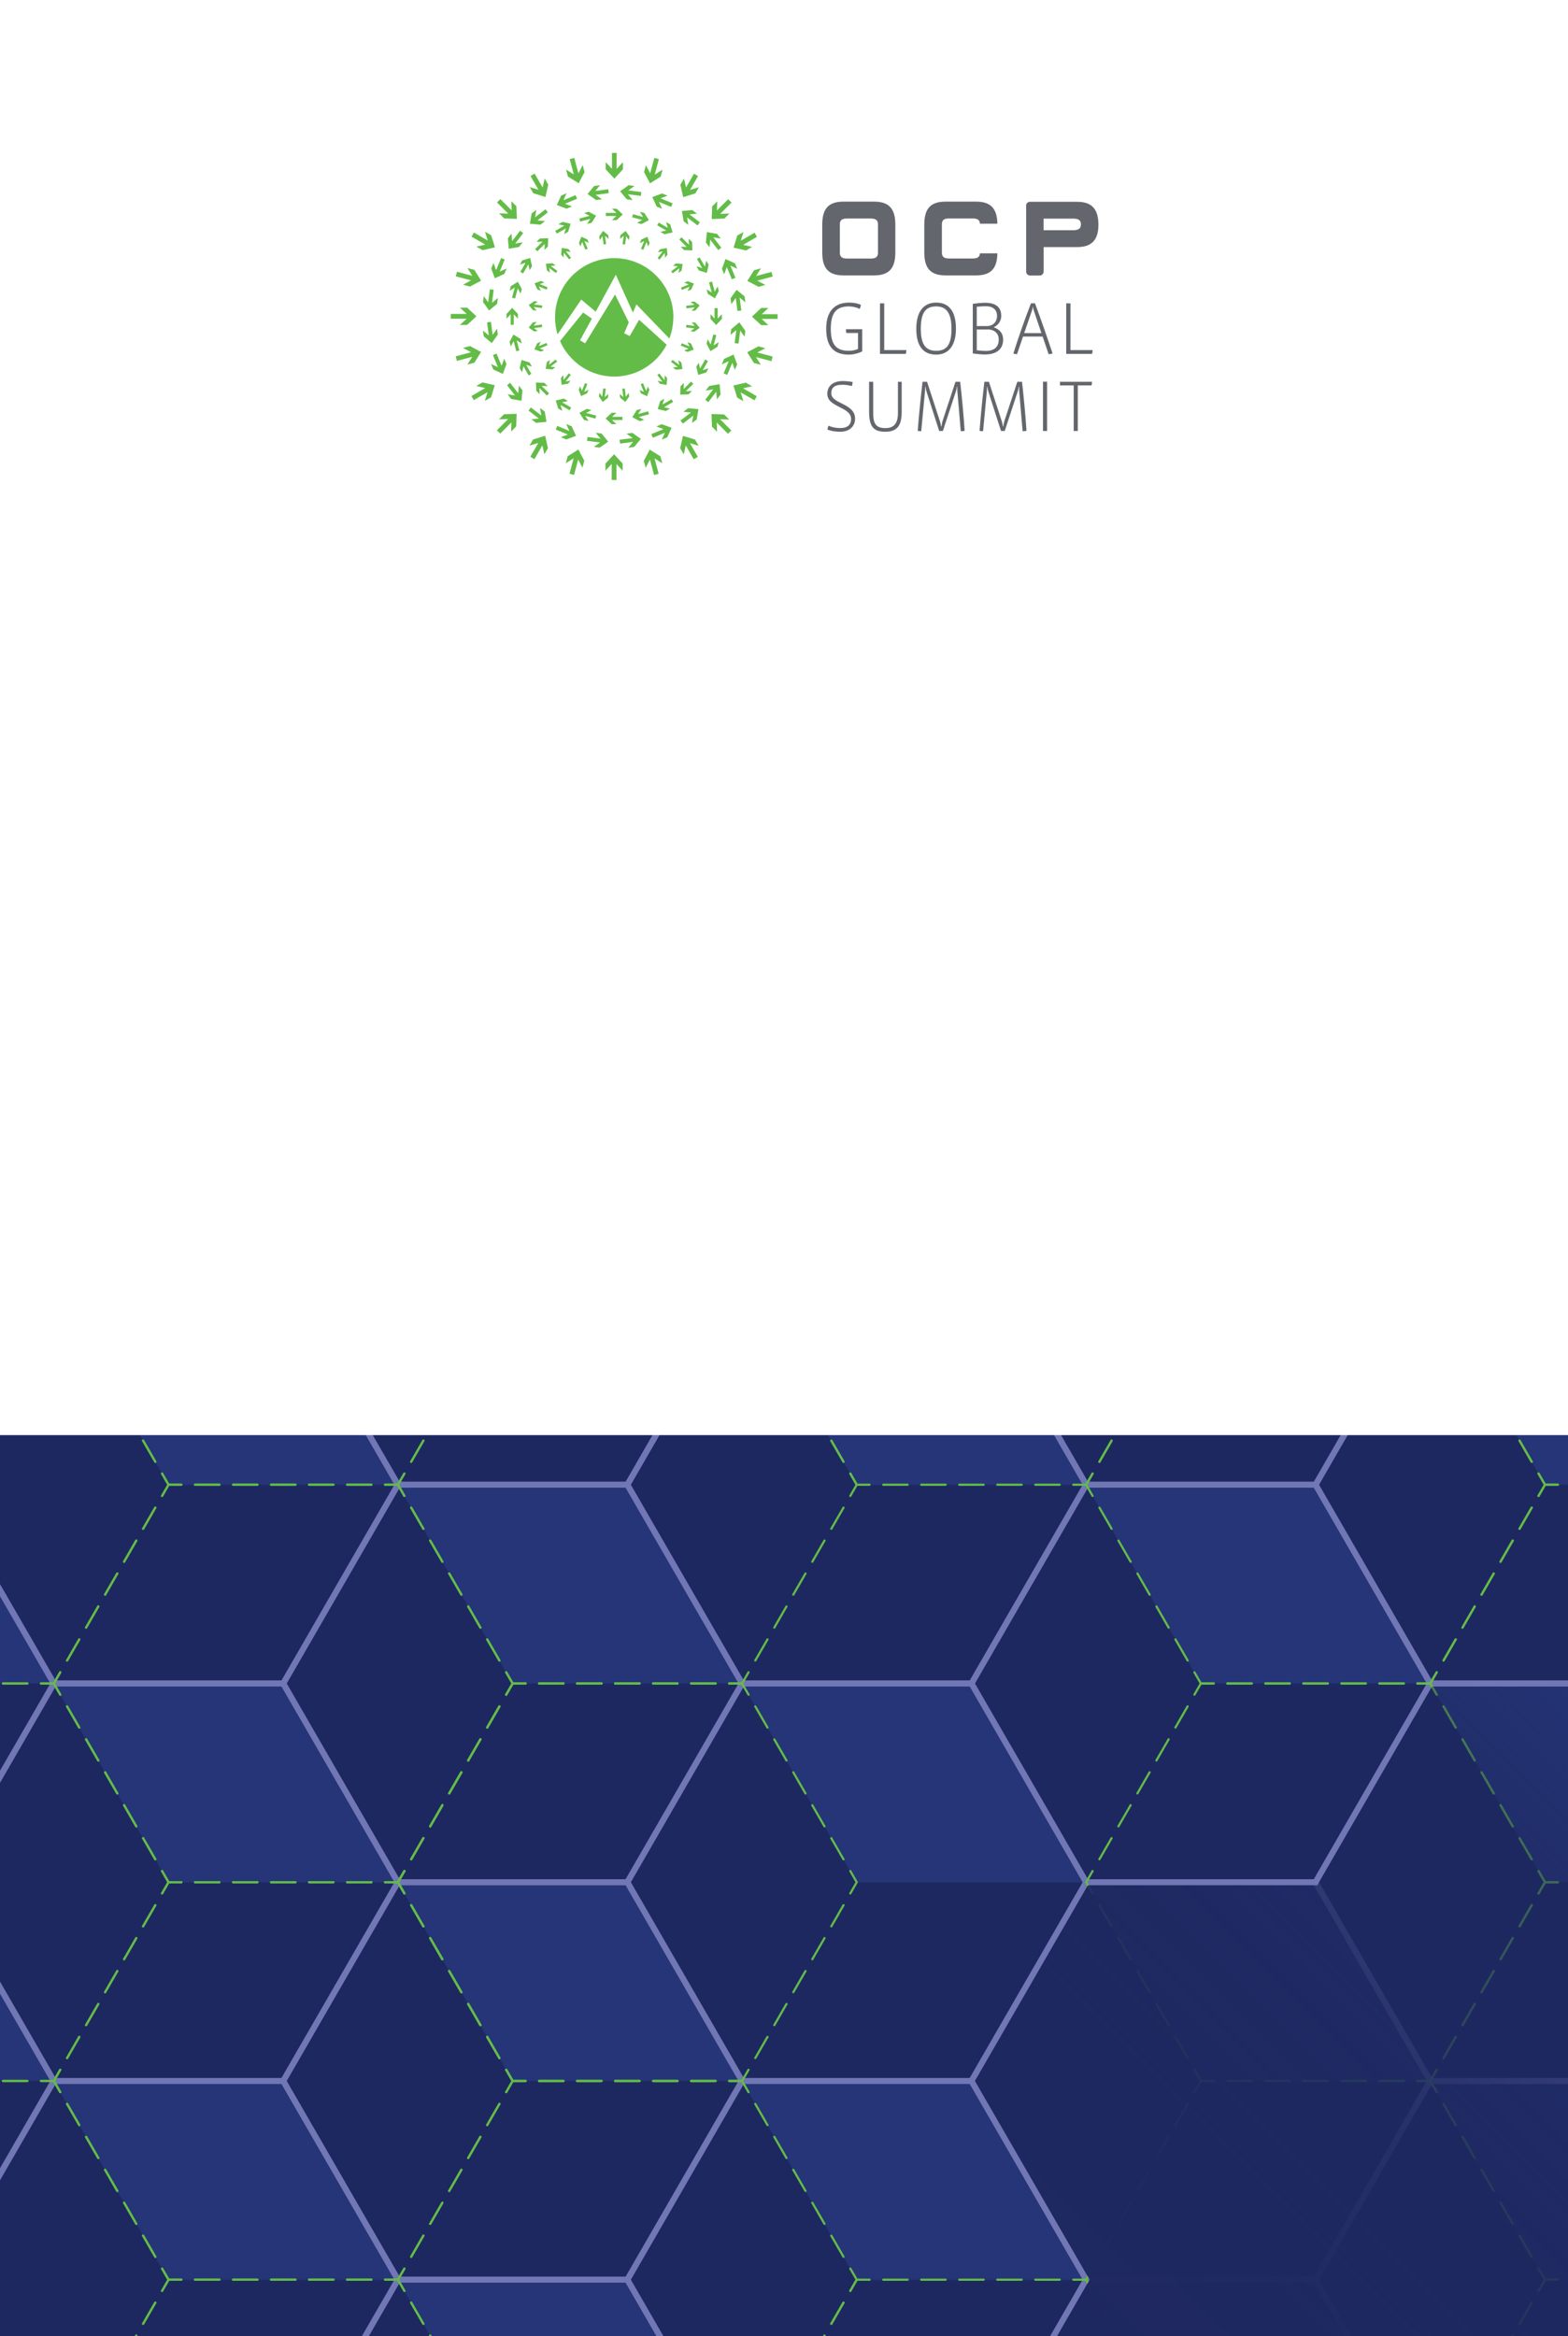 <?xml version="1.0" encoding="UTF-8"?><svg id="GENERAL" xmlns="http://www.w3.org/2000/svg" xmlns:xlink="http://www.w3.org/1999/xlink" viewBox="0 0 266.46 396.85"><rect x="0" y="0" width="266.46" height="396.85" fill="#333333" stroke="none"/><defs><style>.cls-1,.cls-2,.cls-3,.cls-4{fill:none;}.cls-5{fill:url(#linear-gradient);}.cls-6{clip-path:url(#clippath);}.cls-7{fill:#fff;}.cls-8{fill:#30489a;}.cls-9{fill:#1e2860;}.cls-10{fill:#63676d;}.cls-11{fill:#63bc47;}.cls-2,.cls-4{stroke:#63bc47;stroke-linecap:round;stroke-linejoin:round;stroke-width:.37px;}.cls-3{stroke:#7176b4;stroke-miterlimit:10;}.cls-12{opacity:.4;}.cls-4{stroke-dasharray:0 0 4.15 2.31;}</style><clipPath id="clippath"><rect class="cls-1" width="266.46" height="396.85"/></clipPath><linearGradient id="linear-gradient" x1="167.15" y1="436.53" x2="299.46" y2="304.22" gradientUnits="userSpaceOnUse"><stop offset="0" stop-color="#1e2860"/><stop offset=".37" stop-color="#1e2860" stop-opacity=".98"/><stop offset=".55" stop-color="#1e2860" stop-opacity=".9"/><stop offset=".69" stop-color="#1e2860" stop-opacity=".76"/><stop offset=".8" stop-color="#1e2860" stop-opacity=".57"/><stop offset=".9" stop-color="#1e2860" stop-opacity=".32"/><stop offset=".99" stop-color="#1e2860" stop-opacity=".02"/><stop offset="1" stop-color="#1e2860" stop-opacity="0"/></linearGradient></defs><g class="cls-6"><g id="Background-2"><g id="Hex_Pattern"><g id="Hex_Pattern-2"><g id="base_hex"><polygon class="cls-9" points="165.09 218.45 126.1 218.45 106.61 252.21 126.1 285.97 165.09 285.97 184.58 252.21 165.09 218.45"/><polygon class="cls-9" points="165.09 285.97 126.1 285.97 106.61 319.73 126.1 353.49 165.09 353.49 184.58 319.73 165.09 285.97"/><polygon class="cls-9" points="282.04 353.49 243.05 353.49 223.56 387.25 243.05 421.02 282.04 421.02 301.53 387.25 282.04 353.49"/><polygon class="cls-9" points="223.56 252.21 184.58 252.21 165.09 285.97 184.58 319.73 223.56 319.73 243.05 285.97 223.56 252.21"/><polygon class="cls-9" points="282.04 218.45 243.05 218.45 223.56 252.21 243.05 285.97 282.04 285.97 301.53 252.21 282.04 218.45"/><polygon class="cls-9" points="282.04 285.97 243.05 285.97 223.56 319.73 243.05 353.49 282.04 353.49 301.53 319.73 282.04 285.97"/><polygon class="cls-9" points="-10.34 252.21 -49.33 252.21 -68.82 285.97 -49.33 319.73 -10.34 319.73 9.15 285.97 -10.34 252.21"/><polygon class="cls-9" points="-10.34 319.73 -49.33 319.73 -68.82 353.49 -49.33 387.25 -10.34 387.25 9.15 353.49 -10.34 319.73"/><polygon class="cls-9" points="106.61 387.25 67.62 387.25 48.13 421.02 67.62 454.78 106.61 454.78 126.1 421.02 106.61 387.25"/><polygon class="cls-9" points="48.13 218.45 9.15 218.45 -10.34 252.21 9.15 285.97 48.13 285.97 67.62 252.21 48.13 218.45"/><polygon class="cls-9" points="48.13 285.97 9.15 285.97 -10.34 319.73 9.15 353.49 48.13 353.49 67.62 319.73 48.13 285.97"/><polygon class="cls-9" points="106.61 252.21 67.62 252.21 48.13 285.97 67.62 319.73 106.61 319.73 126.1 285.97 106.61 252.21"/><polygon class="cls-9" points="223.56 184.69 184.58 184.69 165.09 218.45 184.58 252.21 223.56 252.21 243.05 218.45 223.56 184.69"/><polygon class="cls-9" points="-10.34 184.69 -49.33 184.69 -68.82 218.45 -49.33 252.21 -10.34 252.21 9.15 218.45 -10.34 184.69"/><polygon class="cls-9" points="106.61 184.69 67.62 184.69 48.13 218.45 67.62 252.21 106.61 252.21 126.1 218.45 106.61 184.69"/><polygon class="cls-9" points="106.61 319.73 67.62 319.73 48.13 353.49 67.62 387.25 106.61 387.25 126.1 353.49 106.61 319.73"/><polygon class="cls-9" points="165.09 353.49 126.1 353.49 106.61 387.25 126.1 421.02 165.09 421.02 184.58 387.25 165.09 353.49"/><polygon class="cls-9" points="223.56 319.73 184.58 319.73 165.09 353.49 184.58 387.25 223.56 387.25 243.05 353.49 223.56 319.73"/><polygon class="cls-9" points="223.56 387.25 184.58 387.25 165.09 421.02 184.58 454.78 223.56 454.78 243.05 421.02 223.56 387.25"/><polygon class="cls-9" points="-10.34 387.25 -49.33 387.25 -68.82 421.02 -49.33 454.78 -10.34 454.78 9.15 421.02 -10.34 387.25"/><polygon class="cls-9" points="48.13 353.49 9.15 353.49 -10.34 387.25 9.15 421.02 48.13 421.02 67.62 387.25 48.13 353.49"/></g><g id="highlight" class="cls-12"><polygon class="cls-8" points="184.58 184.69 204.07 218.45 243.05 218.45 223.56 184.69 184.58 184.69"/><polygon class="cls-8" points="184.58 184.69 204.07 218.45 243.05 218.45 223.56 184.69 184.58 184.69"/><polygon class="cls-8" points="67.62 184.69 87.12 218.45 126.1 218.45 106.61 184.69 67.62 184.69"/><polygon class="cls-8" points="67.62 184.69 87.12 218.45 126.1 218.45 106.61 184.69 67.62 184.69"/><polygon class="cls-8" points="-49.33 184.69 -29.84 218.45 9.15 218.45 -10.34 184.69 -49.33 184.69"/><polygon class="cls-8" points="184.58 252.21 204.07 285.97 243.05 285.97 223.56 252.21 184.58 252.21"/><polygon class="cls-8" points="184.58 252.21 204.07 285.97 243.05 285.97 223.56 252.21 184.58 252.21"/><polygon class="cls-8" points="67.62 252.21 87.12 285.97 126.1 285.97 106.61 252.21 67.62 252.21"/><polygon class="cls-8" points="67.62 252.21 87.12 285.97 126.1 285.97 106.61 252.21 67.62 252.21"/><polygon class="cls-8" points="-49.33 252.21 -29.84 285.97 9.15 285.97 -10.34 252.21 -49.33 252.21"/><polygon class="cls-8" points="243.05 218.45 262.55 252.21 301.53 252.21 282.04 218.45 243.05 218.45"/><polygon class="cls-8" points="126.1 218.45 145.59 252.21 184.58 252.21 165.09 218.45 126.1 218.45"/><polygon class="cls-8" points="126.1 218.45 145.59 252.21 184.58 252.21 165.09 218.45 126.1 218.45"/><polygon class="cls-8" points="9.15 218.45 28.64 252.21 67.62 252.21 48.13 218.45 9.15 218.45"/><polygon class="cls-8" points="9.15 218.45 28.64 252.21 67.62 252.21 48.13 218.45 9.15 218.45"/><polygon class="cls-8" points="243.05 285.97 262.55 319.73 301.53 319.73 282.04 285.97 243.05 285.97"/><polygon class="cls-8" points="126.1 285.97 145.59 319.73 184.58 319.73 165.09 285.97 126.1 285.97"/><polygon class="cls-8" points="126.1 285.97 145.59 319.73 184.58 319.73 165.09 285.97 126.1 285.97"/><polygon class="cls-8" points="9.15 285.97 28.64 319.73 67.62 319.73 48.13 285.97 9.15 285.97"/><polygon class="cls-8" points="9.15 285.97 28.64 319.73 67.62 319.73 48.13 285.97 9.15 285.97"/><polygon class="cls-8" points="184.58 319.73 204.07 353.49 243.05 353.49 223.56 319.73 184.58 319.73"/><polygon class="cls-8" points="184.58 319.73 204.07 353.49 243.05 353.49 223.56 319.73 184.58 319.73"/><polygon class="cls-8" points="67.62 319.73 87.12 353.49 126.1 353.49 106.61 319.73 67.62 319.73"/><polygon class="cls-8" points="67.62 319.73 87.12 353.49 126.1 353.49 106.61 319.73 67.62 319.73"/><polygon class="cls-8" points="-49.33 319.73 -29.84 353.49 9.15 353.49 -10.34 319.73 -49.33 319.73"/><polygon class="cls-8" points="184.58 387.25 204.07 421.02 243.05 421.02 223.56 387.25 184.58 387.25"/><polygon class="cls-8" points="184.58 387.25 204.07 421.02 243.05 421.02 223.56 387.25 184.58 387.25"/><polygon class="cls-8" points="67.62 387.25 87.12 421.02 126.1 421.02 106.61 387.25 67.62 387.25"/><polygon class="cls-8" points="67.62 387.25 87.12 421.02 126.1 421.02 106.61 387.25 67.62 387.25"/><polygon class="cls-8" points="-49.33 387.25 -29.84 421.02 9.15 421.02 -10.34 387.25 -49.33 387.25"/><polygon class="cls-8" points="243.05 353.49 262.55 387.25 301.53 387.25 282.04 353.49 243.05 353.49"/><polygon class="cls-8" points="126.1 353.49 145.59 387.25 184.58 387.25 165.09 353.49 126.1 353.49"/><polygon class="cls-8" points="126.1 353.49 145.59 387.25 184.58 387.25 165.09 353.49 126.1 353.49"/><polygon class="cls-8" points="9.15 353.49 28.64 387.25 67.62 387.25 48.13 353.49 9.15 353.49"/><polygon class="cls-8" points="9.15 353.49 28.64 387.25 67.62 387.25 48.13 353.49 9.15 353.49"/></g><g id="base_hex_outline"><polygon class="cls-3" points="165.09 218.45 126.1 218.45 106.61 252.21 126.1 285.97 165.09 285.97 184.58 252.21 165.09 218.45"/><polygon class="cls-3" points="165.09 285.97 126.1 285.97 106.61 319.73 126.1 353.49 165.09 353.49 184.58 319.73 165.09 285.97"/><polygon class="cls-3" points="282.04 353.49 243.05 353.49 223.56 387.25 243.05 421.02 282.04 421.02 301.53 387.25 282.04 353.49"/><polygon class="cls-3" points="223.56 252.21 184.58 252.21 165.09 285.97 184.58 319.73 223.56 319.73 243.05 285.97 223.56 252.21"/><polygon class="cls-3" points="282.04 218.45 243.05 218.45 223.56 252.21 243.05 285.97 282.04 285.97 301.53 252.21 282.04 218.45"/><polygon class="cls-3" points="282.04 285.97 243.05 285.97 223.56 319.73 243.05 353.49 282.04 353.49 301.53 319.73 282.04 285.97"/><polygon class="cls-3" points="-10.34 252.21 -49.33 252.21 -68.82 285.97 -49.33 319.73 -10.34 319.73 9.15 285.97 -10.34 252.21"/><polygon class="cls-3" points="-10.34 319.73 -49.33 319.73 -68.82 353.49 -49.33 387.25 -10.34 387.25 9.15 353.49 -10.34 319.73"/><polygon class="cls-3" points="106.61 387.25 67.62 387.25 48.13 421.02 67.62 454.78 106.61 454.78 126.1 421.02 106.61 387.25"/><polygon class="cls-3" points="48.13 218.45 9.15 218.45 -10.34 252.21 9.15 285.97 48.13 285.97 67.62 252.21 48.13 218.45"/><polygon class="cls-3" points="48.13 285.97 9.15 285.97 -10.34 319.73 9.15 353.49 48.13 353.49 67.62 319.73 48.13 285.97"/><polygon class="cls-3" points="106.61 252.21 67.62 252.21 48.13 285.97 67.62 319.73 106.61 319.73 126.1 285.97 106.61 252.21"/><polygon class="cls-3" points="223.56 184.69 184.58 184.69 165.09 218.45 184.58 252.21 223.56 252.21 243.05 218.45 223.56 184.69"/><polygon class="cls-3" points="-10.34 184.69 -49.33 184.69 -68.82 218.45 -49.33 252.21 -10.34 252.21 9.15 218.45 -10.34 184.69"/><polygon class="cls-3" points="106.61 184.69 67.62 184.69 48.13 218.45 67.62 252.21 106.61 252.21 126.1 218.45 106.61 184.69"/><polygon class="cls-3" points="106.61 319.73 67.62 319.73 48.13 353.49 67.62 387.25 106.61 387.25 126.1 353.49 106.61 319.73"/><polygon class="cls-3" points="165.09 353.49 126.1 353.49 106.61 387.25 126.1 421.02 165.09 421.02 184.58 387.25 165.09 353.49"/><polygon class="cls-3" points="223.56 319.73 184.58 319.73 165.09 353.49 184.58 387.25 223.56 387.25 243.05 353.49 223.56 319.73"/><polygon class="cls-3" points="223.56 387.25 184.58 387.25 165.09 421.02 184.58 454.78 223.56 454.78 243.05 421.02 223.56 387.25"/><polygon class="cls-3" points="-10.34 387.25 -49.33 387.25 -68.82 421.02 -49.33 454.78 -10.34 454.78 9.15 421.02 -10.34 387.25"/><polygon class="cls-3" points="48.13 353.49 9.15 353.49 -10.34 387.25 9.15 421.02 48.13 421.02 67.62 387.25 48.13 353.49"/></g><g id="dashed_outline"><g><g><line class="cls-2" x1="126.1" y1="285.97" x2="123.91" y2="285.97"/><line class="cls-4" x1="121.6" y1="285.97" x2="90.46" y2="285.97"/><polyline class="cls-2" points="89.31 285.97 87.12 285.97 86.02 287.87"/><line class="cls-4" x1="84.87" y1="289.86" x2="69.3" y2="316.83"/><polyline class="cls-2" points="68.72 317.83 67.62 319.73 68.72 321.63"/><line class="cls-4" x1="69.87" y1="323.63" x2="85.44" y2="350.6"/><polyline class="cls-2" points="86.02 351.59 87.12 353.49 89.31 353.49"/><line class="cls-4" x1="91.61" y1="353.49" x2="122.76" y2="353.49"/><line class="cls-2" x1="123.91" y1="353.49" x2="126.1" y2="353.49"/></g><g><polyline class="cls-2" points="185.67 389.15 184.58 387.25 182.39 387.25"/><line class="cls-4" x1="180.08" y1="387.25" x2="148.94" y2="387.25"/><polyline class="cls-2" points="147.78 387.25 145.59 387.25 144.5 389.15"/><line class="cls-4" x1="143.34" y1="391.15" x2="127.77" y2="418.12"/><line class="cls-4" x1="201.82" y1="417.12" x2="186.25" y2="390.15"/></g><g><polyline class="cls-2" points="127.2 355.39 126.1 353.49 123.91 353.49"/><line class="cls-4" x1="121.6" y1="353.49" x2="90.46" y2="353.49"/><polyline class="cls-2" points="89.31 353.49 87.12 353.49 86.02 355.39"/><line class="cls-4" x1="84.87" y1="357.39" x2="69.3" y2="384.36"/><polyline class="cls-2" points="68.72 385.36 67.62 387.25 68.72 389.15"/><line class="cls-4" x1="69.87" y1="391.15" x2="85.44" y2="418.12"/><line class="cls-4" x1="128.35" y1="417.12" x2="143.92" y2="390.15"/><polyline class="cls-2" points="144.5 389.15 145.59 387.25 144.5 385.36"/><line class="cls-4" x1="143.34" y1="383.36" x2="127.77" y2="356.39"/></g></g><g><polyline class="cls-2" points="127.2 152.82 126.1 150.92 123.91 150.92"/><line class="cls-4" x1="121.6" y1="150.92" x2="90.46" y2="150.92"/><polyline class="cls-2" points="89.31 150.92 87.12 150.92 86.02 152.82"/><line class="cls-4" x1="84.87" y1="154.82" x2="69.3" y2="181.79"/><polyline class="cls-2" points="68.72 182.79 67.62 184.69 68.72 186.58"/><line class="cls-4" x1="69.87" y1="188.58" x2="85.44" y2="215.55"/><polyline class="cls-2" points="86.02 216.55 87.12 218.45 89.31 218.45"/><line class="cls-4" x1="91.61" y1="218.45" x2="122.76" y2="218.45"/><polyline class="cls-2" points="123.91 218.45 126.1 218.45 127.2 216.55"/><line class="cls-4" x1="128.35" y1="214.55" x2="143.92" y2="187.58"/><polyline class="cls-2" points="144.5 186.58 145.59 184.69 144.5 182.79"/><line class="cls-4" x1="143.34" y1="180.79" x2="127.77" y2="153.82"/></g><g><polyline class="cls-2" points="127.2 220.34 126.1 218.45 123.91 218.45"/><line class="cls-4" x1="121.6" y1="218.45" x2="90.46" y2="218.45"/><polyline class="cls-2" points="89.31 218.45 87.12 218.45 86.02 220.34"/><line class="cls-4" x1="84.87" y1="222.34" x2="69.3" y2="249.31"/><polyline class="cls-2" points="68.72 250.31 67.62 252.21 68.72 254.11"/><line class="cls-4" x1="69.87" y1="256.1" x2="85.44" y2="283.07"/><polyline class="cls-2" points="86.02 284.07 87.12 285.97 89.31 285.97"/><line class="cls-4" x1="91.61" y1="285.97" x2="122.76" y2="285.97"/><polyline class="cls-2" points="123.91 285.97 126.1 285.97 127.2 284.07"/><line class="cls-4" x1="128.35" y1="282.07" x2="143.92" y2="255.1"/><polyline class="cls-2" points="144.5 254.11 145.59 252.21 144.5 250.31"/><line class="cls-4" x1="143.34" y1="248.31" x2="127.77" y2="221.34"/></g><g><g><polyline class="cls-2" points="244.15 287.87 243.05 285.97 240.86 285.97"/><line class="cls-4" x1="238.56" y1="285.97" x2="207.41" y2="285.97"/><polyline class="cls-2" points="206.26 285.97 204.07 285.97 202.97 287.87"/><line class="cls-4" x1="201.82" y1="289.86" x2="186.25" y2="316.83"/><polyline class="cls-2" points="185.67 317.83 184.58 319.73 185.67 321.63"/><line class="cls-4" x1="186.83" y1="323.63" x2="202.4" y2="350.6"/><polyline class="cls-2" points="202.97 351.59 204.07 353.49 206.26 353.49"/><line class="cls-4" x1="208.57" y1="353.49" x2="239.71" y2="353.49"/><polyline class="cls-2" points="240.86 353.49 243.05 353.49 244.15 351.59"/><line class="cls-4" x1="245.3" y1="349.6" x2="260.87" y2="322.63"/><polyline class="cls-2" points="261.45 321.63 262.55 319.73 261.45 317.83"/><line class="cls-4" x1="260.3" y1="315.84" x2="244.73" y2="288.87"/></g><g><polyline class="cls-2" points="244.15 355.39 243.05 353.49 240.86 353.49"/><line class="cls-4" x1="238.56" y1="353.49" x2="207.41" y2="353.49"/><polyline class="cls-2" points="206.26 353.49 204.07 353.49 202.97 355.39"/><line class="cls-4" x1="201.82" y1="357.39" x2="186.25" y2="384.36"/><polyline class="cls-2" points="185.67 385.36 184.58 387.25 185.67 389.15"/><line class="cls-4" x1="186.83" y1="391.15" x2="202.4" y2="418.12"/><line class="cls-4" x1="245.3" y1="417.12" x2="260.87" y2="390.15"/><polyline class="cls-2" points="261.45 389.15 262.55 387.25 261.45 385.36"/><line class="cls-4" x1="260.3" y1="383.36" x2="244.73" y2="356.39"/></g></g><g><polyline class="cls-2" points="185.67 186.58 184.58 184.69 182.39 184.69"/><line class="cls-4" x1="180.08" y1="184.69" x2="148.94" y2="184.69"/><polyline class="cls-2" points="147.78 184.69 145.59 184.69 144.5 186.58"/><line class="cls-4" x1="143.34" y1="188.58" x2="127.77" y2="215.55"/><polyline class="cls-2" points="127.2 216.55 126.1 218.45 127.2 220.34"/><line class="cls-4" x1="128.35" y1="222.34" x2="143.92" y2="249.31"/><polyline class="cls-2" points="144.5 250.31 145.59 252.21 147.78 252.21"/><line class="cls-4" x1="150.09" y1="252.21" x2="181.23" y2="252.21"/><polyline class="cls-2" points="182.39 252.21 184.58 252.21 185.67 250.31"/><line class="cls-4" x1="186.83" y1="248.31" x2="202.4" y2="221.34"/><polyline class="cls-2" points="202.97 220.34 204.07 218.45 202.97 216.55"/><line class="cls-4" x1="201.82" y1="214.55" x2="186.25" y2="187.58"/></g><g><g><polyline class="cls-2" points="244.15 152.82 243.05 150.92 240.86 150.92"/><line class="cls-4" x1="238.56" y1="150.92" x2="207.41" y2="150.92"/><polyline class="cls-2" points="206.26 150.92 204.07 150.92 202.97 152.82"/><line class="cls-4" x1="201.82" y1="154.82" x2="186.25" y2="181.79"/><polyline class="cls-2" points="185.67 182.79 184.58 184.69 185.67 186.58"/><line class="cls-4" x1="186.83" y1="188.58" x2="202.4" y2="215.55"/><polyline class="cls-2" points="202.97 216.55 204.07 218.45 206.26 218.45"/><line class="cls-4" x1="208.57" y1="218.45" x2="239.71" y2="218.45"/><polyline class="cls-2" points="240.86 218.45 243.05 218.45 244.15 216.55"/><line class="cls-4" x1="245.3" y1="214.55" x2="260.87" y2="187.58"/><polyline class="cls-2" points="261.45 186.58 262.55 184.69 261.45 182.79"/><line class="cls-4" x1="260.3" y1="180.79" x2="244.73" y2="153.82"/></g><g><polyline class="cls-2" points="244.15 220.34 243.05 218.45 240.86 218.45"/><line class="cls-4" x1="238.56" y1="218.45" x2="207.41" y2="218.45"/><polyline class="cls-2" points="206.26 218.45 204.07 218.45 202.97 220.34"/><line class="cls-4" x1="201.82" y1="222.34" x2="186.25" y2="249.31"/><polyline class="cls-2" points="185.67 250.31 184.58 252.21 185.67 254.11"/><line class="cls-4" x1="186.83" y1="256.1" x2="202.4" y2="283.07"/><polyline class="cls-2" points="202.97 284.07 204.07 285.97 206.26 285.97"/><line class="cls-4" x1="208.57" y1="285.97" x2="239.71" y2="285.97"/><polyline class="cls-2" points="240.86 285.97 243.05 285.97 244.15 284.07"/><line class="cls-4" x1="245.3" y1="282.07" x2="260.87" y2="255.1"/><polyline class="cls-2" points="261.45 254.11 262.55 252.21 261.45 250.31"/><line class="cls-4" x1="260.3" y1="248.31" x2="244.73" y2="221.34"/></g></g><g><g><line class="cls-4" x1="297.03" y1="252.21" x2="265.89" y2="252.21"/><polyline class="cls-2" points="264.74 252.21 262.55 252.21 261.45 254.11"/><line class="cls-4" x1="260.3" y1="256.1" x2="244.73" y2="283.07"/><polyline class="cls-2" points="244.15 284.07 243.05 285.97 244.15 287.87"/><line class="cls-4" x1="245.3" y1="289.86" x2="260.87" y2="316.83"/><polyline class="cls-2" points="261.45 317.83 262.55 319.73 264.74 319.73"/></g><g><line class="cls-4" x1="297.03" y1="387.25" x2="265.89" y2="387.25"/><polyline class="cls-2" points="264.74 387.25 262.55 387.25 261.45 389.15"/><line class="cls-4" x1="260.3" y1="391.15" x2="244.73" y2="418.12"/></g><g><line class="cls-4" x1="297.03" y1="319.73" x2="265.89" y2="319.73"/><polyline class="cls-2" points="264.74 319.73 262.55 319.73 261.45 321.63"/><line class="cls-4" x1="260.3" y1="323.63" x2="244.73" y2="350.6"/><polyline class="cls-2" points="244.15 351.59 243.05 353.49 244.15 355.39"/><line class="cls-4" x1="245.3" y1="357.39" x2="260.87" y2="384.36"/><polyline class="cls-2" points="261.45 385.36 262.55 387.25 264.74 387.25"/></g><g><line class="cls-4" x1="297.03" y1="184.69" x2="265.89" y2="184.69"/><polyline class="cls-2" points="264.74 184.69 262.55 184.69 261.45 186.58"/><line class="cls-4" x1="260.3" y1="188.58" x2="244.73" y2="215.55"/><polyline class="cls-2" points="244.15 216.55 243.05 218.45 244.15 220.34"/><line class="cls-4" x1="245.3" y1="222.34" x2="260.87" y2="249.31"/><polyline class="cls-2" points="261.45 250.31 262.55 252.21 264.74 252.21"/></g><g><polyline class="cls-2" points="10.24 287.87 9.15 285.97 6.96 285.97"/><line class="cls-4" x1="4.65" y1="285.97" x2="-26.49" y2="285.97"/><line class="cls-4" x1="-25.34" y1="353.49" x2="5.8" y2="353.49"/><polyline class="cls-2" points="6.96 353.49 9.15 353.49 10.24 351.59"/><line class="cls-4" x1="11.4" y1="349.6" x2="26.97" y2="322.63"/><polyline class="cls-2" points="27.54 321.63 28.64 319.73 27.54 317.83"/><line class="cls-4" x1="26.39" y1="315.84" x2="10.82" y2="288.87"/></g><g><polyline class="cls-2" points="10.24 355.39 9.15 353.49 6.96 353.49"/><line class="cls-4" x1="4.65" y1="353.49" x2="-26.49" y2="353.49"/><line class="cls-4" x1="11.4" y1="417.12" x2="26.97" y2="390.15"/><polyline class="cls-2" points="27.54 389.15 28.64 387.25 27.54 385.36"/><line class="cls-4" x1="26.39" y1="383.36" x2="10.82" y2="356.39"/></g><g><g><polyline class="cls-2" points="68.72 321.63 67.62 319.73 65.43 319.73"/><line class="cls-4" x1="63.13" y1="319.73" x2="31.98" y2="319.73"/><polyline class="cls-2" points="30.83 319.73 28.64 319.73 27.54 321.63"/><line class="cls-4" x1="26.39" y1="323.63" x2="10.82" y2="350.6"/><polyline class="cls-2" points="10.24 351.59 9.15 353.49 10.24 355.39"/><line class="cls-4" x1="11.4" y1="357.39" x2="26.97" y2="384.36"/><polyline class="cls-2" points="27.54 385.36 28.64 387.25 30.83 387.25"/><line class="cls-4" x1="33.14" y1="387.25" x2="64.28" y2="387.25"/><polyline class="cls-2" points="65.43 387.25 67.62 387.25 68.72 385.36"/><line class="cls-4" x1="69.87" y1="383.36" x2="85.44" y2="356.39"/><polyline class="cls-2" points="86.02 355.39 87.12 353.49 86.02 351.59"/><line class="cls-4" x1="84.87" y1="349.6" x2="69.3" y2="322.63"/></g><g><polyline class="cls-2" points="68.72 389.15 67.62 387.25 65.43 387.25"/><line class="cls-4" x1="63.13" y1="387.25" x2="31.98" y2="387.25"/><polyline class="cls-2" points="30.83 387.25 28.64 387.25 27.54 389.15"/><line class="cls-4" x1="26.39" y1="391.15" x2="10.82" y2="418.12"/><line class="cls-4" x1="84.87" y1="417.12" x2="69.3" y2="390.15"/></g></g><g><polyline class="cls-2" points="10.24 152.82 9.15 150.92 6.96 150.92"/><line class="cls-4" x1="4.65" y1="150.92" x2="-26.49" y2="150.92"/><line class="cls-4" x1="-25.34" y1="218.45" x2="5.8" y2="218.45"/><polyline class="cls-2" points="6.96 218.45 9.15 218.45 10.24 216.55"/><line class="cls-4" x1="11.4" y1="214.55" x2="26.97" y2="187.58"/><polyline class="cls-2" points="27.54 186.58 28.64 184.69 27.54 182.79"/><line class="cls-4" x1="26.39" y1="180.79" x2="10.82" y2="153.82"/></g><g><polyline class="cls-2" points="10.24 220.34 9.15 218.45 6.96 218.45"/><line class="cls-4" x1="4.65" y1="218.45" x2="-26.49" y2="218.45"/><line class="cls-4" x1="-25.34" y1="285.97" x2="5.8" y2="285.97"/><polyline class="cls-2" points="6.96 285.97 9.15 285.97 10.24 284.07"/><line class="cls-4" x1="11.4" y1="282.07" x2="26.97" y2="255.1"/><polyline class="cls-2" points="27.54 254.11 28.64 252.21 27.54 250.31"/><line class="cls-4" x1="26.39" y1="248.31" x2="10.82" y2="221.34"/></g><g><g><polyline class="cls-2" points="68.72 186.58 67.62 184.69 65.43 184.69"/><line class="cls-4" x1="63.13" y1="184.69" x2="31.98" y2="184.69"/><polyline class="cls-2" points="30.83 184.69 28.64 184.69 27.54 186.58"/><line class="cls-4" x1="26.39" y1="188.58" x2="10.82" y2="215.55"/><polyline class="cls-2" points="10.24 216.55 9.15 218.45 10.24 220.34"/><line class="cls-4" x1="11.4" y1="222.34" x2="26.97" y2="249.31"/><polyline class="cls-2" points="27.54 250.31 28.64 252.21 30.83 252.21"/><line class="cls-4" x1="33.14" y1="252.21" x2="64.28" y2="252.21"/><polyline class="cls-2" points="65.43 252.21 67.62 252.21 68.72 250.31"/><line class="cls-4" x1="69.87" y1="248.31" x2="85.44" y2="221.34"/><polyline class="cls-2" points="86.02 220.34 87.12 218.45 86.02 216.55"/><line class="cls-4" x1="84.87" y1="214.55" x2="69.3" y2="187.58"/></g><g><polyline class="cls-2" points="68.72 254.11 67.62 252.21 65.43 252.21"/><line class="cls-4" x1="63.13" y1="252.21" x2="31.98" y2="252.21"/><polyline class="cls-2" points="30.83 252.21 28.64 252.21 27.54 254.11"/><line class="cls-4" x1="26.39" y1="256.1" x2="10.82" y2="283.07"/><polyline class="cls-2" points="10.24 284.07 9.15 285.97 10.24 287.87"/><line class="cls-4" x1="11.4" y1="289.86" x2="26.97" y2="316.83"/><polyline class="cls-2" points="27.54 317.83 28.64 319.73 30.83 319.73"/><line class="cls-4" x1="33.14" y1="319.73" x2="64.28" y2="319.73"/><polyline class="cls-2" points="65.43 319.73 67.62 319.73 68.72 317.83"/><line class="cls-4" x1="69.87" y1="315.84" x2="85.44" y2="288.87"/><polyline class="cls-2" points="86.02 287.87 87.12 285.97 86.02 284.07"/><line class="cls-4" x1="84.87" y1="282.07" x2="69.3" y2="255.1"/></g></g></g><g><polyline class="cls-2" points="127.2 287.87 126.1 285.97 123.91 285.97"/><line class="cls-4" x1="121.6" y1="285.97" x2="90.46" y2="285.97"/><polyline class="cls-2" points="89.31 285.97 87.12 285.97 86.02 287.87"/><line class="cls-4" x1="84.87" y1="289.86" x2="69.3" y2="316.83"/><polyline class="cls-2" points="68.72 317.83 67.62 319.73 68.72 321.63"/><line class="cls-4" x1="69.87" y1="323.63" x2="85.44" y2="350.6"/><polyline class="cls-2" points="86.02 351.59 87.12 353.49 89.31 353.49"/><line class="cls-4" x1="91.61" y1="353.49" x2="122.76" y2="353.49"/><polyline class="cls-2" points="123.91 353.49 126.1 353.49 127.2 351.59"/><line class="cls-4" x1="128.35" y1="349.6" x2="143.92" y2="322.63"/><polyline class="cls-2" points="144.5 321.63 145.59 319.73 144.5 317.83"/><line class="cls-4" x1="143.34" y1="315.84" x2="127.77" y2="288.87"/></g></g></g></g><g id="Cover"><polygon class="cls-5" points="184.88 454.25 165.69 421.02 185.18 387.25 165.69 353.49 184.88 320.26 223.86 320.26 243.36 286.49 281.73 286.49 300.92 319.73 281.43 353.49 300.92 387.25 281.73 420.49 242.75 420.49 223.26 454.25 184.88 454.25"/></g><rect class="cls-7" x="-4.84" width="276.14" height="243.78"/><g><g><polygon class="cls-11" points="98.59 37.64 100.31 37.18 99.77 38.05 100.54 37.84 101.3 36.64 100.04 35.97 99.27 36.18 100.18 36.66 98.45 37.13 98.59 37.64"/><polygon class="cls-11" points="96.59 42.3 95.47 42.11 95.36 43.24 95.76 43.75 95.83 42.93 96.71 44.06 97.04 43.8 96.17 42.68 96.98 42.81 96.59 42.3"/><polygon class="cls-11" points="98.64 41.86 98.93 41.09 99.47 42.41 99.87 42.25 99.32 40.93 100.06 41.27 99.82 40.68 98.79 40.21 98.39 41.27 98.64 41.86"/><polygon class="cls-11" points="110.1 65.64 109.82 66.42 109.27 65.1 108.88 65.26 109.42 66.57 108.68 66.23 108.93 66.83 109.96 67.3 110.35 66.24 110.1 65.64"/><polygon class="cls-11" points="102.96 36.69 104.74 36.69 103.99 37.39 104.79 37.39 105.83 36.42 104.79 35.46 103.99 35.46 104.75 36.16 102.96 36.16 102.96 36.69"/><polygon class="cls-11" points="102.52 65.97 102.34 67.38 101.86 66.72 101.78 67.35 102.43 68.28 103.31 67.56 103.39 66.92 102.76 67.45 102.94 66.03 102.52 65.97"/><polygon class="cls-11" points="105.78 70.81 104.01 70.81 104.75 70.12 103.95 70.12 102.91 71.09 103.95 72.05 104.75 72.05 104 71.35 105.78 71.35 105.78 70.81"/><polygon class="cls-11" points="106.22 41.54 106.41 40.13 106.88 40.79 106.97 40.15 106.31 39.23 105.43 39.95 105.35 40.59 105.99 40.06 105.8 41.48 106.22 41.54"/><polygon class="cls-11" points="106.92 67.36 106.83 66.72 106.35 67.4 106.17 65.98 105.75 66.03 105.93 67.45 105.3 66.92 105.39 67.56 106.26 68.28 106.92 67.36"/><polygon class="cls-11" points="101.32 70.6 99.6 70.14 100.51 69.66 99.73 69.45 98.47 70.12 99.23 71.32 100.01 71.52 99.45 70.65 101.18 71.11 101.32 70.6"/><polygon class="cls-11" points="99.42 65.08 98.88 66.39 98.59 65.62 98.35 66.22 98.74 67.28 99.77 66.81 100.02 66.21 99.27 66.56 99.81 65.24 99.42 65.08"/><polygon class="cls-11" points="96.66 63.41 95.79 64.54 95.72 63.72 95.32 64.23 95.43 65.36 96.55 65.17 96.94 64.66 96.13 64.8 97 63.67 96.66 63.41"/><polygon class="cls-11" points="112.28 30 112.59 28.82 111.27 29.65 111.97 27.03 111.19 26.83 110.49 29.43 109.76 28.06 109.45 29.24 110.46 31.14 112.28 30"/><polygon class="cls-11" points="106.52 33.86 107.51 33.99 106.69 32.99 108.9 33.28 108.99 32.63 106.78 32.34 107.83 31.59 106.83 31.46 105.38 32.49 106.52 33.86"/><polygon class="cls-11" points="101.83 40.15 101.91 40.79 102.39 40.11 102.58 41.53 103 41.47 102.81 40.06 103.44 40.58 103.36 39.95 102.48 39.22 101.83 40.15"/><polygon class="cls-11" points="96.51 29.99 98.34 31.13 99.34 29.23 99.02 28.05 98.29 29.44 97.59 26.82 96.81 27.03 97.51 29.63 96.2 28.81 96.51 29.99"/><polygon class="cls-11" points="102.29 33.85 101.23 33.1 103.45 32.81 103.36 32.15 101.16 32.44 101.97 31.45 100.98 31.59 99.85 32.95 101.29 33.98 102.29 33.85"/><polygon class="cls-11" points="105.86 28.76 105.86 27.54 104.79 28.69 104.79 25.98 103.99 25.98 103.99 28.68 102.93 27.54 102.93 28.76 104.4 30.34 105.86 28.76"/><polygon class="cls-11" points="107.42 36.91 109.14 37.37 108.24 37.85 109.01 38.06 110.27 37.39 109.51 36.19 108.74 35.98 109.29 36.86 107.56 36.39 107.42 36.91"/><polygon class="cls-11" points="112.52 32.86 110.85 33.48 111.59 35.09 112.52 35.47 111.98 34.3 114.05 35.15 114.3 34.54 112.25 33.69 113.44 33.24 112.52 32.86"/><polygon class="cls-11" points="109.32 42.43 109.87 41.12 110.15 41.88 110.4 41.29 110 40.22 108.97 40.7 108.72 41.29 109.48 40.95 108.93 42.27 109.32 42.43"/><polygon class="cls-11" points="112.08 44.1 112.95 42.97 113.03 43.78 113.42 43.27 113.31 42.14 112.19 42.33 111.8 42.84 112.62 42.71 111.75 43.84 112.08 44.1"/><polygon class="cls-11" points="113.19 37.72 113.49 38.71 111.94 37.81 111.68 38.27 113.22 39.16 112.22 39.39 112.92 39.79 114.3 39.48 113.89 38.12 113.19 37.72"/><polygon class="cls-11" points="125.5 58.37 125.79 56.16 126.53 57.21 126.66 56.21 125.64 54.76 124.27 55.9 124.14 56.89 125.13 56.07 124.84 58.28 125.5 58.37"/><polygon class="cls-11" points="115.64 65.62 115.59 67.04 117.01 66.99 117.58 66.42 116.55 66.46 117.81 65.2 117.44 64.82 116.18 66.08 116.21 65.05 115.64 65.62"/><polygon class="cls-11" points="123.96 36.27 122.39 36.33 124.31 34.41 123.74 33.84 121.83 35.75 121.89 34.2 121.02 35.06 120.95 37.21 123.09 37.13 123.96 36.27"/><polygon class="cls-11" points="110.15 69.87 108.43 70.33 108.98 69.46 108.2 69.67 107.45 70.87 108.7 71.53 109.47 71.33 108.56 70.84 110.29 70.38 110.15 69.87"/><polygon class="cls-11" points="118.4 71.25 118.69 69.5 116.92 69.34 116.13 69.95 117.42 70.07 115.64 71.43 116.05 71.96 117.81 70.6 117.6 71.86 118.4 71.25"/><polygon class="cls-11" points="117.01 59.25 116.24 59.53 116.84 59.78 117.9 59.38 117.43 58.35 116.83 58.11 117.18 58.86 115.86 58.31 115.69 58.7 117.01 59.25"/><polygon class="cls-11" points="117.98 51.21 117.34 51.29 118.02 51.77 116.6 51.96 116.65 52.38 118.06 52.19 117.54 52.82 118.18 52.74 118.9 51.87 117.98 51.21"/><polygon class="cls-11" points="115.88 49.25 117.19 48.7 116.85 49.45 117.45 49.2 117.92 48.17 116.86 47.77 116.26 48.02 117.04 48.31 115.72 48.86 115.88 49.25"/><polygon class="cls-11" points="127.81 41.94 126.29 41.59 128.63 40.23 128.23 39.53 125.89 40.88 126.35 39.4 125.29 40.01 124.66 42.07 126.76 42.55 127.81 41.94"/><polygon class="cls-11" points="128.14 45.9 127 47.72 128.9 48.72 130.07 48.41 128.69 47.67 131.31 46.97 131.1 46.19 128.49 46.89 129.31 45.58 128.14 45.9"/><polygon class="cls-11" points="126.54 50.36 125.17 49.23 124.15 50.67 124.28 51.67 125.03 50.62 125.32 52.83 125.98 52.75 125.69 50.54 126.67 51.36 126.54 50.36"/><polygon class="cls-11" points="124.9 44.74 123.29 44 122.68 45.66 123.06 46.59 123.51 45.38 124.37 47.44 124.98 47.19 124.13 45.13 125.29 45.66 124.9 44.74"/><polygon class="cls-11" points="97.21 35.07 96 34.62 98.06 33.76 97.81 33.15 95.75 34 96.28 32.83 95.36 33.22 94.62 34.83 96.28 35.45 97.21 35.07"/><polygon class="cls-11" points="117.97 56.35 118.9 55.69 118.17 54.82 117.54 54.73 118.06 55.37 116.64 55.18 116.59 55.61 118 55.79 117.33 56.26 117.97 56.35"/><polygon class="cls-11" points="115.67 41.91 116.24 42.48 117.66 42.53 117.61 41.11 117.04 40.55 117.08 41.58 115.81 40.31 115.44 40.69 116.7 41.95 115.67 41.91"/><polygon class="cls-11" points="118.16 32.85 118.77 31.8 117.27 32.26 118.62 29.91 117.93 29.51 116.58 31.85 116.23 30.33 115.62 31.39 116.1 33.49 118.16 32.85"/><polygon class="cls-11" points="112.15 65.2 113.27 65.39 113.38 64.27 112.99 63.75 112.91 64.58 112.04 63.44 111.7 63.7 112.57 64.83 111.76 64.69 112.15 65.2"/><polygon class="cls-11" points="118.44 36.29 117.64 35.68 115.88 35.84 116.18 37.59 116.97 38.21 116.76 36.93 118.53 38.29 118.93 37.77 117.17 36.41 118.44 36.29"/><polygon class="cls-11" points="114.06 46.09 114.32 46.43 115.45 45.56 115.31 46.36 115.82 45.97 116.01 44.85 114.88 44.74 114.37 45.14 115.2 45.22 114.06 46.09"/><polygon class="cls-11" points="120.29 49.93 121.49 50.68 122.15 49.43 121.95 48.65 121.46 49.56 121 47.84 120.49 47.97 120.95 49.69 120.08 49.15 120.29 49.93"/><polygon class="cls-11" points="121.93 58.9 122.14 58.12 121.27 58.67 121.73 56.94 121.22 56.81 120.76 58.52 120.28 57.62 120.07 58.4 120.73 59.65 121.93 58.9"/><polygon class="cls-11" points="120.41 62.57 119.42 62.88 120.31 61.33 119.85 61.06 118.96 62.6 118.74 61.61 118.33 62.3 118.65 63.68 120.01 63.27 120.41 62.57"/><polygon class="cls-11" points="120.69 40.71 122.05 42.48 122.58 42.08 121.22 40.32 122.48 40.53 121.87 39.73 120.12 39.43 119.96 41.2 120.57 42 120.69 40.71"/><polygon class="cls-11" points="118.44 44 119.33 45.54 118.35 45.24 118.76 45.94 120.11 46.36 120.43 44.97 120.02 44.28 119.79 45.28 118.9 43.73 118.44 44"/><polygon class="cls-11" points="122.67 53.37 121.96 54.13 121.96 52.34 121.43 52.34 121.43 54.12 120.74 53.37 120.74 54.17 121.7 55.21 122.67 54.17 122.67 53.37"/><polygon class="cls-11" points="83.48 45.61 84.09 47.27 85.71 46.53 86.09 45.6 84.92 46.14 85.77 44.08 85.16 43.83 84.31 45.88 83.86 44.68 83.48 45.61"/><polygon class="cls-11" points="96.23 74.65 97.89 74.03 97.15 72.42 96.22 72.03 96.76 73.21 94.7 72.35 94.44 72.97 96.5 73.82 95.3 74.26 96.23 74.65"/><polygon class="cls-11" points="106.46 73.66 107.51 74.41 105.29 74.7 105.38 75.35 107.59 75.06 106.77 76.05 107.77 75.92 108.9 74.55 107.45 73.53 106.46 73.66"/><polygon class="cls-11" points="94.68 61.42 94.42 61.08 93.3 61.95 93.43 61.14 92.92 61.53 92.73 62.65 93.86 62.76 94.37 62.37 93.55 62.29 94.68 61.42"/><polygon class="cls-11" points="96.47 77.5 96.15 78.68 97.48 77.85 96.78 80.47 97.55 80.68 98.25 78.07 98.98 79.44 99.29 78.26 98.29 76.36 96.47 77.5"/><polygon class="cls-11" points="102.23 73.65 101.23 73.52 102.06 74.51 99.84 74.23 99.75 74.88 101.96 75.17 100.92 75.91 101.91 76.04 103.36 75.02 102.23 73.65"/><polygon class="cls-11" points="102.89 78.74 102.89 79.96 103.95 78.81 103.95 81.53 104.76 81.53 104.76 78.83 105.81 79.96 105.81 78.74 104.35 77.17 102.89 78.74"/><polygon class="cls-11" points="95.55 69.79 95.25 68.8 96.8 69.7 97.06 69.23 95.52 68.34 96.52 68.12 95.82 67.71 94.44 68.03 94.86 69.39 95.55 69.79"/><polygon class="cls-11" points="88.05 66.8 86.69 65.02 86.17 65.43 87.52 67.19 86.26 66.98 86.87 67.78 88.62 68.07 88.79 66.31 88.18 65.51 88.05 66.8"/><polygon class="cls-11" points="96.16 38.8 95.86 39.77 96.55 39.37 96.97 38.01 95.59 37.7 94.89 38.1 95.9 38.33 94.35 39.22 94.62 39.68 96.16 38.8"/><polygon class="cls-11" points="90.3 71.22 91.1 71.83 92.86 71.66 92.57 69.91 91.77 69.3 91.99 70.58 90.21 69.22 89.81 69.74 91.57 71.1 90.3 71.22"/><polygon class="cls-11" points="90.59 74.65 89.98 75.7 91.48 75.24 90.12 77.59 90.82 78 92.17 75.66 92.51 77.17 93.12 76.12 92.64 74.02 90.59 74.65"/><polygon class="cls-11" points="93.07 65.59 92.5 65.03 91.08 64.98 91.14 66.39 91.7 66.96 91.67 65.93 92.93 67.19 93.31 66.82 92.05 65.56 93.07 65.59"/><polygon class="cls-11" points="130.06 59.15 128.88 58.83 126.98 59.84 128.12 61.66 129.3 61.97 128.47 60.65 131.09 61.35 131.3 60.57 128.69 59.87 130.06 59.15"/><polygon class="cls-11" points="123.92 71.27 123.06 70.41 120.91 70.33 120.99 72.47 121.85 73.34 121.8 71.77 123.71 73.69 124.28 73.12 122.37 71.21 123.92 71.27"/><polygon class="cls-11" points="125.27 61.9 124.65 60.23 123.04 60.97 122.65 61.9 123.83 61.36 122.97 63.43 123.58 63.68 124.44 61.63 124.88 62.82 125.27 61.9"/><polygon class="cls-11" points="127.79 65.61 126.73 65 124.64 65.48 125.27 67.54 126.33 68.15 125.87 66.65 128.21 68 128.61 67.31 126.28 65.96 127.79 65.61"/><polygon class="cls-11" points="129.45 53.37 130.58 52.31 129.36 52.31 127.79 53.78 129.36 55.24 130.58 55.24 129.43 54.17 132.14 54.17 132.14 53.37 129.45 53.37"/><polygon class="cls-11" points="112.23 77.52 110.41 76.38 109.4 78.28 109.72 79.45 110.45 78.07 111.15 80.69 111.93 80.48 111.23 77.87 112.55 78.7 112.23 77.52"/><polygon class="cls-11" points="84.79 71.23 86.35 71.18 84.44 73.09 85.01 73.66 86.91 71.75 86.86 73.3 87.72 72.44 87.8 70.29 85.65 70.37 84.79 71.23"/><polygon class="cls-11" points="112.58 68.71 112.89 67.74 112.19 68.14 111.77 69.49 113.15 69.81 113.85 69.41 112.84 69.18 114.39 68.28 114.13 67.82 112.58 68.71"/><polygon class="cls-11" points="111.54 72.44 112.75 72.89 110.68 73.75 110.94 74.36 112.99 73.51 112.46 74.67 113.39 74.29 114.13 72.67 112.46 72.06 111.54 72.44"/><polygon class="cls-11" points="118.11 74.67 116.06 74.04 115.58 76.14 116.19 77.19 116.54 75.67 117.89 78.01 118.59 77.61 117.24 75.27 118.72 75.73 118.11 74.67"/><polygon class="cls-11" points="115.79 61.58 115.28 61.18 115.42 62 114.29 61.13 114.03 61.46 115.16 62.33 114.34 62.41 114.85 62.8 115.98 62.69 115.79 61.58"/><polygon class="cls-11" points="121.83 67.83 122.45 67.03 122.28 65.26 120.53 65.56 119.92 66.35 121.19 66.14 119.84 67.91 120.36 68.32 121.71 66.55 121.83 67.83"/><polygon class="cls-11" points="90.3 63.51 89.41 61.97 90.39 62.27 89.99 61.57 88.63 61.15 88.32 62.54 88.72 63.23 88.95 62.22 89.84 63.77 90.3 63.51"/><polygon class="cls-11" points="93.1 41.88 93.15 40.46 91.73 40.52 91.16 41.09 92.2 41.05 90.93 42.31 91.31 42.69 92.57 41.43 92.53 42.45 93.1 41.88"/><polygon class="cls-11" points="90.77 51.16 89.85 51.82 90.57 52.69 91.21 52.77 90.68 52.14 92.1 52.32 92.15 51.9 90.74 51.72 91.41 51.24 90.77 51.16"/><polygon class="cls-11" points="80.93 65.57 82.46 65.92 80.11 67.27 80.51 67.97 82.85 66.62 82.39 68.1 83.45 67.49 84.08 65.44 81.99 64.96 80.93 65.57"/><polygon class="cls-11" points="91.73 48.26 92.5 47.97 91.91 47.73 90.84 48.12 91.32 49.16 91.91 49.4 91.56 48.65 92.89 49.2 93.05 48.8 91.73 48.26"/><polygon class="cls-11" points="89.78 44.91 90.01 45.9 90.41 45.2 90.09 43.82 88.74 44.24 88.34 44.94 89.32 44.63 88.43 46.18 88.89 46.45 89.78 44.91"/><polygon class="cls-11" points="91.4 56.21 90.73 55.74 92.15 55.55 92.09 55.13 90.68 55.31 91.2 54.68 90.56 54.77 89.84 55.64 90.77 56.3 91.4 56.21"/><polygon class="cls-11" points="92.95 45.93 93.46 46.32 93.32 45.51 94.46 46.38 94.72 46.04 93.59 45.18 94.4 45.1 93.89 44.71 92.76 44.81 92.95 45.93"/><polygon class="cls-11" points="92.87 58.26 91.55 58.8 91.89 58.06 91.3 58.31 90.82 59.34 91.89 59.73 92.48 59.49 91.71 59.2 93.03 58.65 92.87 58.26"/><polygon class="cls-11" points="90.63 32.83 92.69 33.46 93.17 31.37 92.56 30.31 92.21 31.84 90.85 29.49 90.15 29.89 91.5 32.23 90.02 31.78 90.63 32.83"/><polygon class="cls-11" points="88.45 57.58 87.25 56.83 86.59 58.08 86.8 58.86 87.28 57.94 87.74 59.67 88.26 59.53 87.8 57.82 88.66 58.36 88.45 57.58"/><polygon class="cls-11" points="87.31 55.17 87.31 53.39 88.01 54.14 88.01 53.33 87.04 52.29 86.08 53.33 86.08 54.14 86.78 53.38 86.78 55.17 87.31 55.17"/><polygon class="cls-11" points="88.01 47.86 86.81 48.61 86.6 49.39 87.48 48.84 87.01 50.57 87.53 50.7 87.99 48.99 88.47 49.89 88.67 49.11 88.01 47.86"/><polygon class="cls-11" points="90.35 36.25 90.05 38 91.82 38.17 92.62 37.56 91.33 37.44 93.1 36.07 92.7 35.55 90.93 36.9 91.14 35.64 90.35 36.25"/><polygon class="cls-11" points="80.61 61.61 81.75 59.79 79.85 58.78 78.67 59.1 80.06 59.83 77.44 60.53 77.65 61.31 80.25 60.61 79.43 61.93 80.61 61.61"/><polygon class="cls-11" points="80.95 41.89 82.01 42.5 84.11 42.02 83.47 39.97 82.42 39.36 82.88 40.86 80.53 39.5 80.13 40.2 82.47 41.55 80.95 41.89"/><polygon class="cls-11" points="85.45 63.51 86.07 61.85 85.68 60.92 85.24 62.13 84.38 60.06 83.77 60.32 84.62 62.37 83.45 61.84 83.84 62.77 85.45 63.51"/><polygon class="cls-11" points="78.16 55.19 79.38 55.19 80.96 53.73 79.38 52.26 78.16 52.26 79.31 53.33 76.6 53.33 76.6 54.14 79.3 54.14 78.16 55.19"/><polygon class="cls-11" points="78.68 48.36 79.86 48.68 81.76 47.67 80.62 45.85 79.44 45.53 80.27 46.86 77.66 46.16 77.45 46.94 80.05 47.63 78.68 48.36"/><polygon class="cls-11" points="84.82 36.24 85.68 37.1 87.83 37.18 87.75 35.03 86.89 34.17 86.95 35.73 85.03 33.82 84.46 34.39 86.37 36.29 84.82 36.24"/><polygon class="cls-11" points="83.25 49.14 82.95 51.34 82.21 50.3 82.08 51.3 83.11 52.74 84.48 51.61 84.61 50.62 83.61 51.44 83.9 49.22 83.25 49.14"/><polygon class="cls-11" points="86.91 39.68 86.3 40.48 86.46 42.25 88.21 41.95 88.82 41.15 87.55 41.37 88.91 39.59 88.38 39.19 87.03 40.96 86.91 39.68"/><polygon class="cls-11" points="82.21 57.15 83.57 58.28 84.6 56.83 84.47 55.84 83.72 56.89 83.43 54.68 82.77 54.76 83.06 56.97 82.07 56.15 82.21 57.15"/><path class="cls-11" d="M113.29,58.56l-4.68-4.24-1.6,2.76-.94-.47,.79-1.85-2.34-4.73-5.08,8.29-.87-.51,2.01-3.68-1.49-1.04-3.92,4.85c1.56,3.55,5.1,6.03,9.21,6.03,3.87,0,7.23-2.2,8.91-5.41Z"/><path class="cls-11" d="M114.44,53.91c0-5.55-4.51-10.06-10.06-10.06s-10.06,4.51-10.06,10.06c0,1,.15,1.97,.43,2.89l3.56-5.23,.47-.68,.63,.53,1.82,1.52,2.68-4.91,.74-1.35,.64,1.41,2.27,5.02,.15-.36,.44-1.04,.8,.83,4.8,4.97c.43-1.12,.67-2.33,.67-3.59Z"/></g><g><g><path class="cls-10" d="M143.32,46.78h5.24c2.67,0,3.59-1.37,3.59-3.91v-4.71c0-2.55-.95-3.91-3.59-3.91h-5.24c-2.67,0-3.59,1.36-3.59,3.91v4.71c0,2.54,.92,3.91,3.59,3.91Zm-.6-8.68c0-.83,.54-.98,1.27-.98h3.94c.73,0,1.27,.16,1.27,.98v4.83c0,.83-.54,.99-1.27,.99h-3.94c-.73,0-1.27-.16-1.27-.99v-4.83Z"/><path class="cls-10" d="M183.06,34.28h-8.01c-.35,0-.67,.25-.67,.6v11.25c0,.35,.29,.67,.64,.67h1.69c.35,0,.64-.32,.64-.67v-4.16h5.72c2.55,0,3.59-1.33,3.59-3.78s-.92-3.91-3.59-3.91Zm-.73,4.83h-4.99v-1.97h5.05c.73,0,1.3,.16,1.3,.98s-.6,.99-1.37,.99Z"/><path class="cls-10" d="M169.49,43.03h-2.96c-.05,.73-.56,.88-1.26,.88h-3.94c-.73,0-1.27-.16-1.27-.99v-4.83c0-.83,.54-.98,1.27-.98h3.94c.7,0,1.22,.15,1.26,.89h2.96c-.04-2.44-1.01-3.75-3.59-3.75h-5.24c-2.67,0-3.59,1.36-3.59,3.91v4.71c0,2.54,.92,3.91,3.59,3.91h5.24c2.61,0,3.55-1.31,3.59-3.75Z"/></g><g><path class="cls-10" d="M144.24,60.24c-2.66,0-3.84-1.48-3.84-4.43s1.47-4.41,3.89-4.41c.69,0,1.44,.11,2.02,.39-.04,.2-.14,.5-.21,.69-.47-.25-1.21-.43-1.81-.43-1.97,0-3.11,.85-3.11,3.81s1.15,3.73,3.13,3.73c.39,0,1.02-.09,1.5-.32v-2.7h-1.98c-.05-.18-.08-.46-.08-.65h2.77v3.77c-.58,.31-1.49,.55-2.27,.55Z"/><path class="cls-10" d="M153.93,60.11h-4.39v-8.58h.72v7.94h3.76c0,.19-.03,.41-.09,.64Z"/><path class="cls-10" d="M159.09,60.24c-2.21,0-3.38-1.48-3.38-4.37s1.21-4.47,3.38-4.47,3.36,1.48,3.36,4.42-1.29,4.42-3.36,4.42Zm0-8.19c-1.71,0-2.61,.95-2.61,3.77,0,2.61,.76,3.77,2.61,3.77s2.6-1.11,2.6-3.77-.89-3.77-2.6-3.77Z"/><path class="cls-10" d="M167.45,60.22c-.49,0-1.31-.06-2.14-.18v-8.43c.72-.1,1.5-.18,2.09-.18,1.68,0,2.75,.64,2.75,2.23,0,.94-.59,1.59-1.23,1.9v.06c.93,.32,1.55,.98,1.55,2.06,0,1.82-1.39,2.53-3.01,2.53Zm.08-8.2c-.44,0-.92,.03-1.54,.09v3.28h1.7c1.06,0,1.74-.7,1.74-1.73s-.67-1.64-1.9-1.64Zm.26,3.95h-1.8v3.53c.62,.08,1.16,.11,1.54,.11,1.42,0,2.19-.67,2.19-1.94,0-1.03-.71-1.71-1.93-1.71Z"/><path class="cls-10" d="M178.2,60.17l-1.02-3h-3.33l-1.02,3c-.19-.01-.44-.05-.62-.13,.86-2.74,1.89-5.68,2.99-8.52h.68c1.01,2.72,2.08,5.78,2.99,8.52-.16,.06-.44,.11-.67,.13Zm-2.55-7.51c-.05-.17-.09-.31-.1-.5h-.06c-.01,.19-.04,.33-.09,.5l-1.35,3.92h2.92l-1.32-3.92Z"/><path class="cls-10" d="M185.58,60.11h-4.39v-8.58h.72v7.94h3.76c0,.19-.03,.41-.09,.64Z"/><path class="cls-10" d="M142.78,73.34c-.66,0-1.55-.1-2.17-.38,.02-.19,.11-.48,.18-.65,.7,.31,1.32,.4,2.03,.4,1.17,0,1.81-.53,1.81-1.54,0-2.11-4.04-1.94-4.04-4.26,0-1.4,1.06-2.18,2.59-2.18,.53,0,1.28,.06,1.72,.17,0,.11-.07,.5-.15,.68-.47-.15-1.08-.22-1.6-.22-1.51,0-1.88,.62-1.88,1.45,0,1.84,4.04,1.66,4.04,4.31,0,1.23-.88,2.22-2.53,2.22Z"/><path class="cls-10" d="M150.45,73.34c-1.79,0-2.76-.65-2.76-3.36v-5.13h.7v5.31c0,1.81,.45,2.56,2.09,2.56,1.41,0,2.11-.78,2.11-2.56v-5.31h.64v5.13c0,2.09-.61,3.36-2.78,3.36Z"/><path class="cls-10" d="M163.27,73.25l-.59-6.88c-.01-.17-.01-.37-.01-.68h-.06c-.02,.25-.07,.48-.13,.68l-2.25,6.84h-.63l-2.2-6.84c-.06-.19-.1-.42-.12-.68h-.06c0,.3-.01,.55-.02,.68l-.65,6.88c-.17,0-.44-.02-.6-.07,.21-2.74,.5-5.52,.82-8.33h.77l2.19,6.71c.07,.22,.15,.56,.2,.88h.06c.04-.32,.1-.66,.17-.89l2.21-6.7h.8c.31,2.79,.58,5.6,.76,8.33-.2,.05-.44,.07-.65,.07Z"/><path class="cls-10" d="M173.78,73.25l-.59-6.88c-.01-.17-.01-.37-.01-.68h-.06c-.02,.25-.07,.48-.13,.68l-2.25,6.84h-.63l-2.2-6.84c-.06-.19-.1-.42-.12-.68h-.06c0,.3-.01,.55-.02,.68l-.65,6.88c-.17,0-.44-.02-.6-.07,.21-2.74,.5-5.52,.82-8.33h.77l2.19,6.71c.07,.22,.15,.56,.2,.88h.06c.04-.32,.1-.66,.17-.89l2.21-6.7h.8c.31,2.79,.58,5.6,.76,8.33-.2,.05-.44,.07-.65,.07Z"/><path class="cls-10" d="M177.24,73.21v-8.37h.7v8.37h-.7Z"/><path class="cls-10" d="M185.48,65.47h-2.32v7.74h-.7v-7.74h-2.33v-.62h5.44c0,.2-.02,.41-.09,.62Z"/></g></g></g></g></g></svg>